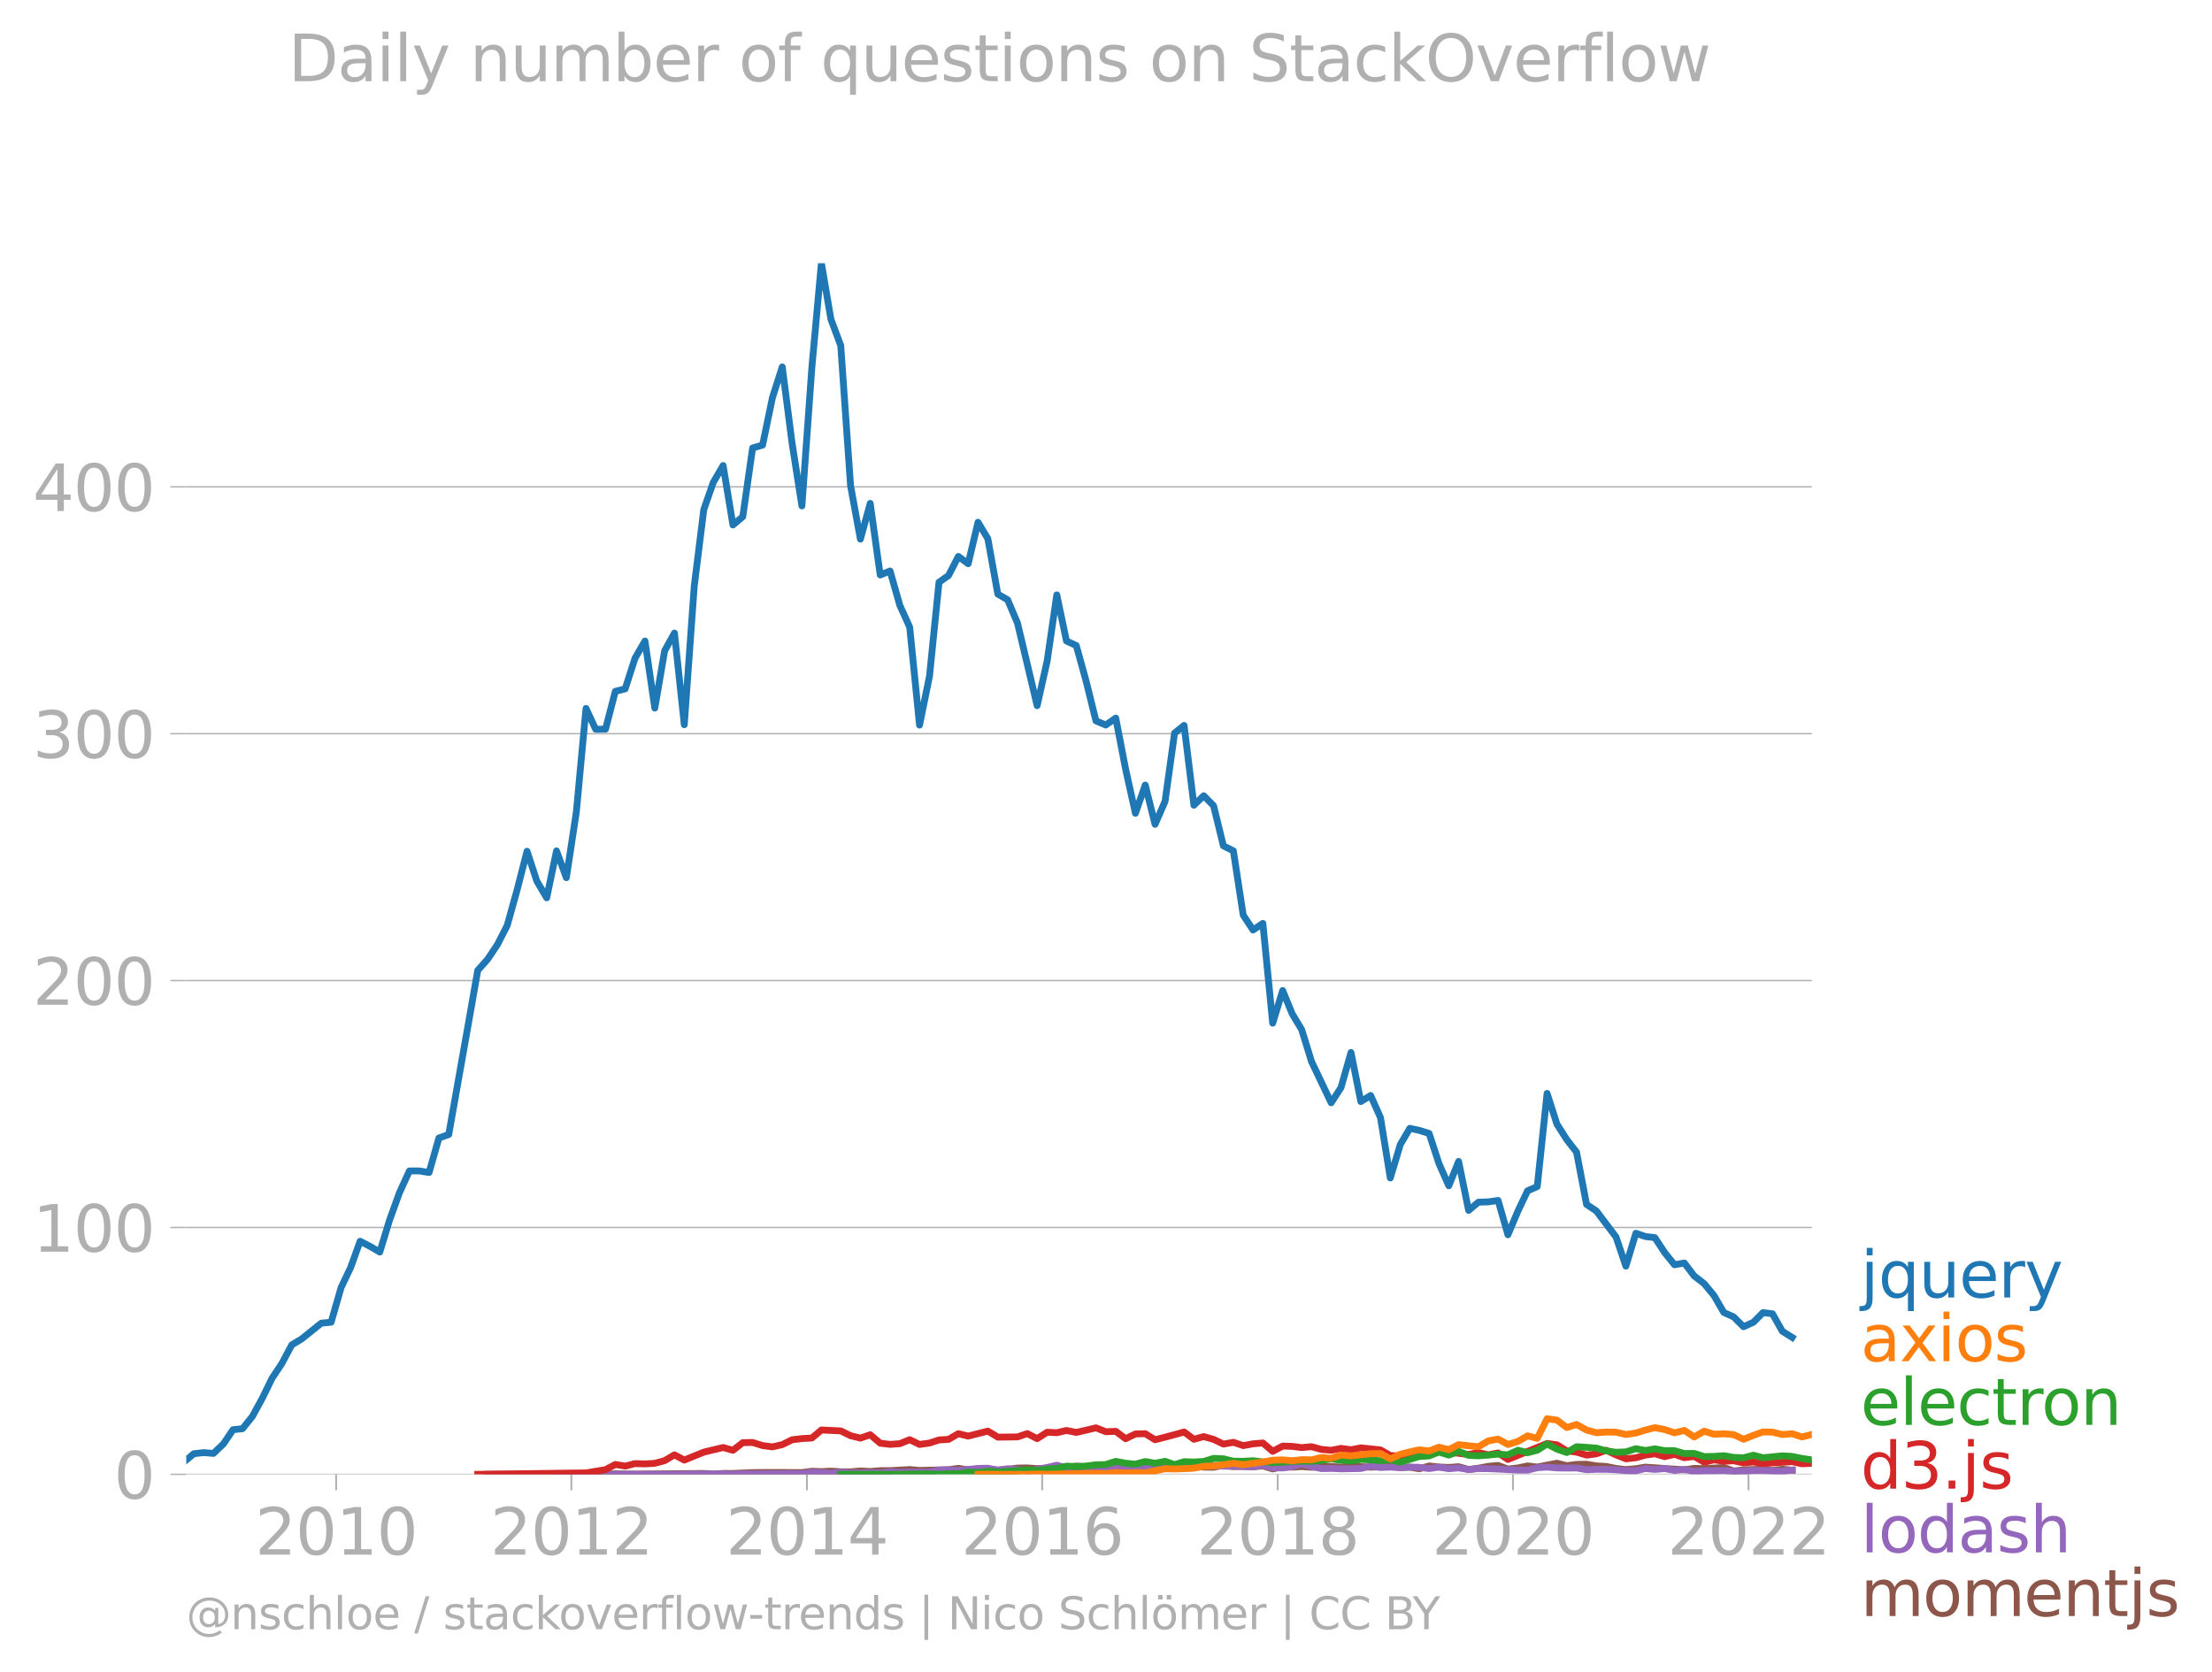 <svg xmlns:xlink="http://www.w3.org/1999/xlink" width="647.939" height="489.969" viewBox="0 0 485.954 367.477" xmlns="http://www.w3.org/2000/svg"><defs><style>*{stroke-linejoin:round;stroke-linecap:butt}</style></defs><g id="figure_1"><path d="M0 367.477h485.954V0H0v367.477z" style="fill:none" id="patch_1"/><g id="axes_1"><path d="M40.922 323.95h357.12V57.838H40.923V323.95z" style="fill:none" id="patch_2"/><g id="matplotlib.axis_1"><g id="xtick_1"><g id="line2d_1"><defs><path id="mb48835be8b" d="M0 0v3.5" style="stroke:#b0b0b0;stroke-width:.4"/></defs><use xlink:href="#mb48835be8b" x="73.842" y="323.95" style="fill:#b0b0b0;stroke:#b0b0b0;stroke-width:.4"/></g><g style="fill:#b0b0b0" transform="matrix(.14 0 0 -.14 56.027 341.588)" id="text_1"><defs><path id="DejaVuSans-32" d="M1228 531h2203V0H469v531q359 372 979 998 621 627 780 809 303 340 423 576 121 236 121 464 0 372-261 606-261 235-680 235-297 0-627-103-329-103-704-313v638q381 153 712 231 332 78 607 78 725 0 1156-363 431-362 431-968 0-288-108-546-107-257-392-607-78-91-497-524-418-433-1181-1211z" transform="scale(.016)"/><path id="DejaVuSans-30" d="M2034 4250q-487 0-733-480-245-479-245-1442 0-959 245-1439 246-480 733-480 491 0 736 480 246 480 246 1439 0 963-246 1442-245 480-736 480zm0 500q785 0 1199-621 414-620 414-1801 0-1178-414-1799Q2819-91 2034-91q-784 0-1198 620-414 621-414 1799 0 1181 414 1801 414 621 1198 621z" transform="scale(.016)"/><path id="DejaVuSans-31" d="M794 531h1031v3560L703 3866v575l1116 225h631V531h1031V0H794v531z" transform="scale(.016)"/></defs><use xlink:href="#DejaVuSans-32"/><use xlink:href="#DejaVuSans-30" x="63.623"/><use xlink:href="#DejaVuSans-31" x="127.246"/><use xlink:href="#DejaVuSans-30" x="190.869"/></g></g><g id="xtick_2"><use xlink:href="#mb48835be8b" x="125.521" y="323.95" style="fill:#b0b0b0;stroke:#b0b0b0;stroke-width:.4" id="line2d_2"/><g style="fill:#b0b0b0" transform="matrix(.14 0 0 -.14 107.706 341.588)" id="text_2"><use xlink:href="#DejaVuSans-32"/><use xlink:href="#DejaVuSans-30" x="63.623"/><use xlink:href="#DejaVuSans-31" x="127.246"/><use xlink:href="#DejaVuSans-32" x="190.869"/></g></g><g id="xtick_3"><use xlink:href="#mb48835be8b" x="177.272" y="323.95" style="fill:#b0b0b0;stroke:#b0b0b0;stroke-width:.4" id="line2d_3"/><g style="fill:#b0b0b0" transform="matrix(.14 0 0 -.14 159.457 341.588)" id="text_3"><defs><path id="DejaVuSans-34" d="M2419 4116 825 1625h1594v2491zm-166 550h794V1625h666v-525h-666V0h-628v1100H313v609l1940 2957z" transform="scale(.016)"/></defs><use xlink:href="#DejaVuSans-32"/><use xlink:href="#DejaVuSans-30" x="63.623"/><use xlink:href="#DejaVuSans-31" x="127.246"/><use xlink:href="#DejaVuSans-34" x="190.869"/></g></g><g id="xtick_4"><use xlink:href="#mb48835be8b" x="228.951" y="323.95" style="fill:#b0b0b0;stroke:#b0b0b0;stroke-width:.4" id="line2d_4"/><g style="fill:#b0b0b0" transform="matrix(.14 0 0 -.14 211.136 341.588)" id="text_4"><defs><path id="DejaVuSans-36" d="M2113 2584q-425 0-674-291-248-290-248-796 0-503 248-796 249-292 674-292t673 292q248 293 248 796 0 506-248 796-248 291-673 291zm1253 1979v-575q-238 112-480 171-242 60-480 60-625 0-955-422-329-422-376-1275 184 272 462 417 279 145 613 145 703 0 1111-427 408-426 408-1160 0-719-425-1154Q2819-91 2113-91q-810 0-1238 620-428 621-428 1799 0 1106 525 1764t1409 658q238 0 480-47t505-140z" transform="scale(.016)"/></defs><use xlink:href="#DejaVuSans-32"/><use xlink:href="#DejaVuSans-30" x="63.623"/><use xlink:href="#DejaVuSans-31" x="127.246"/><use xlink:href="#DejaVuSans-36" x="190.869"/></g></g><g id="xtick_5"><use xlink:href="#mb48835be8b" x="280.702" y="323.95" style="fill:#b0b0b0;stroke:#b0b0b0;stroke-width:.4" id="line2d_5"/><g style="fill:#b0b0b0" transform="matrix(.14 0 0 -.14 262.887 341.588)" id="text_5"><defs><path id="DejaVuSans-38" d="M2034 2216q-450 0-708-241-257-241-257-662 0-422 257-663 258-241 708-241t709 242q260 243 260 662 0 421-258 662-257 241-711 241zm-631 268q-406 100-633 378-226 279-226 679 0 559 398 884 399 325 1092 325 697 0 1094-325t397-884q0-400-227-679-226-278-629-378 456-106 710-416 255-309 255-755 0-679-414-1042Q2806-91 2034-91q-771 0-1186 362-414 363-414 1042 0 446 256 755 257 310 713 416zm-231 997q0-362 226-565 227-203 636-203 407 0 636 203 230 203 230 565 0 363-230 566-229 203-636 203-409 0-636-203-226-203-226-566z" transform="scale(.016)"/></defs><use xlink:href="#DejaVuSans-32"/><use xlink:href="#DejaVuSans-30" x="63.623"/><use xlink:href="#DejaVuSans-31" x="127.246"/><use xlink:href="#DejaVuSans-38" x="190.869"/></g></g><g id="xtick_6"><use xlink:href="#mb48835be8b" x="332.381" y="323.95" style="fill:#b0b0b0;stroke:#b0b0b0;stroke-width:.4" id="line2d_6"/><g style="fill:#b0b0b0" transform="matrix(.14 0 0 -.14 314.566 341.588)" id="text_6"><use xlink:href="#DejaVuSans-32"/><use xlink:href="#DejaVuSans-30" x="63.623"/><use xlink:href="#DejaVuSans-32" x="127.246"/><use xlink:href="#DejaVuSans-30" x="190.869"/></g></g><g id="xtick_7"><use xlink:href="#mb48835be8b" x="384.131" y="323.95" style="fill:#b0b0b0;stroke:#b0b0b0;stroke-width:.4" id="line2d_7"/><g style="fill:#b0b0b0" transform="matrix(.14 0 0 -.14 366.316 341.588)" id="text_7"><use xlink:href="#DejaVuSans-32"/><use xlink:href="#DejaVuSans-30" x="63.623"/><use xlink:href="#DejaVuSans-32" x="127.246"/><use xlink:href="#DejaVuSans-32" x="190.869"/></g></g></g><g id="matplotlib.axis_2"><g id="ytick_1"><path d="M40.922 323.95h357.12" clip-path="url(#pd3f94ca388)" style="fill:none;stroke:#b0b0b0;stroke-width:.3;stroke-linecap:square" id="line2d_8"/><g id="line2d_9"><defs><path id="m73b6260cdd" d="M0 0h-3.5" style="stroke:#b0b0b0;stroke-width:.3"/></defs><use xlink:href="#m73b6260cdd" x="40.922" y="323.95" style="fill:#b0b0b0;stroke:#b0b0b0;stroke-width:.3"/></g><use xlink:href="#DejaVuSans-30" style="fill:#b0b0b0" transform="matrix(.14 0 0 -.14 25.015 329.269)" id="text_8"/></g><g id="ytick_2"><path d="M40.922 269.705h357.12" clip-path="url(#pd3f94ca388)" style="fill:none;stroke:#b0b0b0;stroke-width:.3;stroke-linecap:square" id="line2d_10"/><use xlink:href="#m73b6260cdd" x="40.922" y="269.705" style="fill:#b0b0b0;stroke:#b0b0b0;stroke-width:.3" id="line2d_11"/><g style="fill:#b0b0b0" transform="matrix(.14 0 0 -.14 7.2 275.023)" id="text_9"><use xlink:href="#DejaVuSans-31"/><use xlink:href="#DejaVuSans-30" x="63.623"/><use xlink:href="#DejaVuSans-30" x="127.246"/></g></g><g id="ytick_3"><path d="M40.922 215.46h357.12" clip-path="url(#pd3f94ca388)" style="fill:none;stroke:#b0b0b0;stroke-width:.3;stroke-linecap:square" id="line2d_12"/><use xlink:href="#m73b6260cdd" x="40.922" y="215.459" style="fill:#b0b0b0;stroke:#b0b0b0;stroke-width:.3" id="line2d_13"/><g style="fill:#b0b0b0" transform="matrix(.14 0 0 -.14 7.2 220.778)" id="text_10"><use xlink:href="#DejaVuSans-32"/><use xlink:href="#DejaVuSans-30" x="63.623"/><use xlink:href="#DejaVuSans-30" x="127.246"/></g></g><g id="ytick_4"><path d="M40.922 161.214h357.12" clip-path="url(#pd3f94ca388)" style="fill:none;stroke:#b0b0b0;stroke-width:.3;stroke-linecap:square" id="line2d_14"/><use xlink:href="#m73b6260cdd" x="40.922" y="161.214" style="fill:#b0b0b0;stroke:#b0b0b0;stroke-width:.3" id="line2d_15"/><g style="fill:#b0b0b0" transform="matrix(.14 0 0 -.14 7.2 166.533)" id="text_11"><defs><path id="DejaVuSans-33" d="M2597 2516q453-97 707-404 255-306 255-756 0-690-475-1069Q2609-91 1734-91q-293 0-604 58T488 141v609q262-153 574-231 313-78 654-78 593 0 904 234t311 681q0 413-289 645-289 233-804 233h-544v519h569q465 0 712 186t247 536q0 359-255 551-254 193-729 193-260 0-557-57-297-56-653-174v562q360 100 674 150t592 50q719 0 1137-327 419-326 419-882 0-388-222-655t-631-370z" transform="scale(.016)"/></defs><use xlink:href="#DejaVuSans-33"/><use xlink:href="#DejaVuSans-30" x="63.623"/><use xlink:href="#DejaVuSans-30" x="127.246"/></g></g><g id="ytick_5"><path d="M40.922 106.969h357.12" clip-path="url(#pd3f94ca388)" style="fill:none;stroke:#b0b0b0;stroke-width:.3;stroke-linecap:square" id="line2d_16"/><use xlink:href="#m73b6260cdd" x="40.922" y="106.969" style="fill:#b0b0b0;stroke:#b0b0b0;stroke-width:.3" id="line2d_17"/><g style="fill:#b0b0b0" transform="matrix(.14 0 0 -.14 7.2 112.287)" id="text_12"><use xlink:href="#DejaVuSans-34"/><use xlink:href="#DejaVuSans-30" x="63.623"/><use xlink:href="#DejaVuSans-30" x="127.246"/></g></g></g><path d="m107.115 323.95 15.15-.018 10.76-.018 2.16-.07 4.318.053 15.115-.14 2.088.14 2.16-.146 2.158.006 4.319-.192 4.354-.031 6.477.03 2.195-.297 2.088.082 2.089-.1 2.159.14 2.16.018 2.158-.199 2.16.112 2.194-.175 2.16-.009 4.318-.235 2.16.191 6.37-.157 2.16-.305 2.159.34 2.16-.16 2.158.02 2.195.175 2.16-.158 2.158-.28 2.16-.028 2.159.15 2.194-.104 2.124.168 4.283-.34 2.16.207 2.159.046 2.159-.256 2.195-.053 2.159.092 4.318-.253 2.16.599 2.194-.49 2.088-.254 2.089.131 2.16-.149 2.158.342 2.16.02 2.159-.423 2.194.28 2.16-.11 2.159.163 2.159-.218 2.16.673 2.194-.49 2.088.11 2.089-.145 2.159.16 2.16-.143 2.158-.02 2.16.125 2.194-.227 4.319.245 4.318-.14 2.195.21 2.088-.064 2.088.344 2.16-.62 2.159.235 2.16.09 2.158-.16 2.195.612 2.16-.288 2.158-.412 2.16-.185 2.159.798 2.194-.263 2.124-.434 2.124.242 4.318-.84 2.16.551 2.159-.288 2.195-.035 2.159.36 2.159.13 2.16.43 2.158.252 2.195-.193 2.088-.346 8.566.594 2.16-.318 2.194.053 4.319-.245 2.159.763 2.16-.238 4.282-.163 2.089.285 2.159-.263 2.16.193h0" clip-path="url(#pd3f94ca388)" style="fill:none;stroke:#8c564b;stroke-width:1.5;stroke-linecap:square" id="line2d_18"/><path d="m122.265 323.95 2.159-.018h2.195l2.123.018H143.857l2.16-.018 2.158.018 2.16-.018 2.194-.052 2.089-.008 2.088-.01 2.16-.02 2.158.09 2.16-.109 2.159.022 2.194.017 2.16-.039 2.159.004 2.16-.04 2.158.023 2.195-.333 2.088.105 2.089.123 2.159-.207 2.16.137 2.158.026 2.16-.096 2.194.052 2.16-.246 2.159.159 2.159-.086 2.16.033 2.194-.052 2.088-.424 2.089-.049 2.159.13 2.159-.2 2.16-.234 2.158-.046 2.195.438 2.16-.32 2.158.215 2.16.255 2.159-.29 2.194-.455 2.124-.497 2.124.584 2.16-.408 2.159.233 2.159-.161 2.159.336 2.195-.192 2.159.109 2.159-.162 2.16-.11 2.158.163 2.195.192 2.088-.461 2.089-.046 2.16.17 2.158-.1 2.16-.098 2.159.168h2.194l2.16.103 2.159.037 2.159-.38 2.16.59 2.194.035 2.088-.286 2.089-.624 2.159.592 2.16.458 2.158-.042 2.16.094 2.194-.035 2.16-.041 2.159-.501 2.159.284 2.159-.092 2.195.123 2.088-.138 2.088.068 2.16.274 2.159-.327 2.16.363 2.158-.188 2.195.368 2.16-.216 2.158.023 2.16.086 2.159.124 2.194.105 2.124.011 2.124-.536 2.16-.138 2.158.19 2.16.027 2.159-.026 2.195.385 2.159-.088h2.159l2.16.108 2.158.172 2.195.035 2.088-.49 2.089.193 2.16-.18 2.158.407 2.16-.227 2.159.437 2.194-.157 2.16.01 2.159-.045 2.159.17 2.16-.03 2.194-.14 2.088-.013 2.089.083 2.159.083 2.16-.258" clip-path="url(#pd3f94ca388)" style="fill:none;stroke:#9467bd;stroke-width:1.5;stroke-linecap:square" id="line2d_19"/><path d="m104.956 323.95 17.309-.235 6.477-.083 4.283-.713 2.16-1.139 2.159.362 2.16-.554 2.194.07 2.159-.131 2.16-.587 2.158-1.276 2.16 1.154 4.283-1.75 4.247-1.013 2.16.61 2.159-1.677 2.159-.038 2.194.683 2.16.278 2.159-.488 2.16-1.068 2.158-.262 2.195-.122 2.088-1.766 4.248.198 2.16 1.06 2.158.53 2.16-.74 2.194 1.855 2.16.26 2.159-.155 2.159-.876 2.16 1.05 2.194-.314 2.088-.679 2.089-.126 2.159-1.25 2.159.533 4.318-1.103 2.195 1.33 4.318-.052 2.16-.727 2.159 1.111 2.194-1.417 2.124.11 2.124-.495 2.16.438 4.318-1.012 2.159.854 2.195-.087 2.159 1.62 2.159-1.043 2.16-.06 2.158 1.337 4.283-1.123 2.089-.591 2.16 1.606 2.158-.591 2.16.61 2.159 1.034 2.194-.385 2.16.724 2.159-.391 2.159-.187 2.16 1.832 2.194-1.155 2.088.07 2.089.262 2.159-.196 2.16.599 2.158.197 2.16-.425 2.194.298 2.16-.416 4.318.453 2.159 1.24 2.195.105 2.088-.45 2.088.275 2.16-.501 2.159-.776 2.16.613 4.353.49 2.16-.4 2.158.487 2.16-.414 2.159 1.429 8.601-3.509 2.16.289 2.159 1.339 2.159.27 2.195.666 2.159-.286 2.159-.782 2.16 1.018 2.158.855 2.195-.228 2.088-.584 2.089-.29 2.16.626 2.158-.504 2.16.74 2.159-.285 2.194 1.277 2.16-.523 2.159.313 2.159-.114 2.16.482 2.194-.21 2.088.329 6.407-.4 2.16.468 2.159-.117h0" clip-path="url(#pd3f94ca388)" style="fill:none;stroke:#d62728;stroke-width:1.5;stroke-linecap:square" id="line2d_20"/><g style="fill:#1f77b4" transform="matrix(.14 0 0 -.14 408.756 285.09)" id="text_13"><defs><path id="DejaVuSans-6a" d="M603 3500h575V-63q0-668-255-968-254-300-820-300h-219v487H38q328 0 446 152Q603-541 603-63v3563zm0 1363h575v-729H603v729z" transform="scale(.016)"/><path id="DejaVuSans-71" d="M947 1747q0-634 261-995t717-361q456 0 718 361 263 361 263 995t-263 995q-262 361-718 361t-717-361q-261-361-261-995zM2906 525q-181-312-458-464-276-152-664-152-634 0-1033 506-398 507-398 1332t398 1331q399 506 1033 506 388 0 664-152 277-151 458-463v531h575v-4831h-575V525z" transform="scale(.016)"/><path id="DejaVuSans-75" d="M544 1381v2119h575V1403q0-497 193-746 194-248 582-248 465 0 735 297 271 297 271 810v1984h575V0h-575v538q-209-319-486-474-276-155-642-155-603 0-916 375-312 375-312 1097zm1447 2203z" transform="scale(.016)"/><path id="DejaVuSans-65" d="M3597 1894v-281H953q38-594 358-905t892-311q331 0 642 81t618 244V178Q3153 47 2828-22t-659-69q-838 0-1327 487-489 488-489 1320 0 859 464 1363 464 505 1252 505 706 0 1117-455 411-454 411-1235zm-575 169q-6 471-264 752-258 282-683 282-481 0-770-272t-333-766l2050 4z" transform="scale(.016)"/><path id="DejaVuSans-72" d="M2631 2963q-97 56-211 82-114 27-251 27-488 0-749-317t-261-911V0H581v3500h578v-544q182 319 472 473 291 155 707 155 59 0 131-8 72-7 159-23l3-590z" transform="scale(.016)"/><path id="DejaVuSans-79" d="M2059-325q-243-625-475-815-231-191-618-191H506v481h338q237 0 368 113 132 112 291 531l103 262L191 3500h609L1894 763l1094 2737h609L2059-325z" transform="scale(.016)"/></defs><use xlink:href="#DejaVuSans-6a"/><use xlink:href="#DejaVuSans-71" x="27.783"/><use xlink:href="#DejaVuSans-75" x="91.26"/><use xlink:href="#DejaVuSans-65" x="154.639"/><use xlink:href="#DejaVuSans-72" x="216.162"/><use xlink:href="#DejaVuSans-79" x="257.275"/></g><g style="fill:#ff7f0e" transform="matrix(.14 0 0 -.14 408.756 299.09)" id="text_14"><defs><path id="DejaVuSans-61" d="M2194 1759q-697 0-966-159t-269-544q0-306 202-486 202-179 548-179 479 0 768 339t289 901v128h-572zm1147 238V0h-575v531q-197-318-491-470T1556-91q-537 0-855 302-317 302-317 808 0 590 395 890 396 300 1180 300h807v57q0 397-261 614t-733 217q-300 0-585-72-284-72-546-216v532q315 122 612 182 297 61 578 61 760 0 1135-394 375-393 375-1193z" transform="scale(.016)"/><path id="DejaVuSans-78" d="M3513 3500 2247 1797 3578 0h-678L1881 1375 863 0H184l1360 1831L300 3500h678l928-1247 928 1247h679z" transform="scale(.016)"/><path id="DejaVuSans-69" d="M603 3500h575V0H603v3500zm0 1363h575v-729H603v729z" transform="scale(.016)"/><path id="DejaVuSans-6f" d="M1959 3097q-462 0-731-361t-269-989q0-628 267-989 268-361 733-361 460 0 728 362 269 363 269 988 0 622-269 986-268 364-728 364zm0 487q750 0 1178-488 429-487 429-1349 0-859-429-1349Q2709-91 1959-91q-753 0-1180 489-426 490-426 1349 0 862 426 1349 427 488 1180 488z" transform="scale(.016)"/><path id="DejaVuSans-73" d="M2834 3397v-544q-243 125-506 187-262 63-544 63-428 0-642-131t-214-394q0-200 153-314t616-217l197-44q612-131 870-370t258-667q0-488-386-773Q2250-91 1575-91q-281 0-586 55T347 128v594q319-166 628-249 309-82 613-82 406 0 624 139 219 139 219 392 0 234-158 359-157 125-692 241l-200 47q-534 112-772 345-237 233-237 639 0 494 350 762 350 269 994 269 318 0 599-47 282-46 519-140z" transform="scale(.016)"/></defs><use xlink:href="#DejaVuSans-61"/><use xlink:href="#DejaVuSans-78" x="61.279"/><use xlink:href="#DejaVuSans-69" x="120.459"/><use xlink:href="#DejaVuSans-6f" x="148.242"/><use xlink:href="#DejaVuSans-73" x="209.424"/></g><g style="fill:#2ca02c" transform="matrix(.14 0 0 -.14 408.756 313.09)" id="text_15"><defs><path id="DejaVuSans-6c" d="M603 4863h575V0H603v4863z" transform="scale(.016)"/><path id="DejaVuSans-63" d="M3122 3366v-538q-244 135-489 202t-495 67q-560 0-870-355-309-354-309-995t309-996q310-354 870-354 250 0 495 67t489 202V134Q2881 22 2623-34q-257-57-548-57-791 0-1257 497-465 497-465 1341 0 856 470 1346 471 491 1290 491 265 0 518-55 253-54 491-163z" transform="scale(.016)"/><path id="DejaVuSans-74" d="M1172 4494v-994h1184v-447H1172V1153q0-428 117-550t477-122h590V0h-590q-666 0-919 248-253 249-253 905v1900H172v447h422v994h578z" transform="scale(.016)"/><path id="DejaVuSans-6e" d="M3513 2113V0h-575v2094q0 497-194 743-194 247-581 247-466 0-735-297-269-296-269-809V0H581v3500h578v-544q207 316 486 472 280 156 646 156 603 0 912-373 310-373 310-1098z" transform="scale(.016)"/></defs><use xlink:href="#DejaVuSans-65"/><use xlink:href="#DejaVuSans-6c" x="61.523"/><use xlink:href="#DejaVuSans-65" x="89.307"/><use xlink:href="#DejaVuSans-63" x="150.83"/><use xlink:href="#DejaVuSans-74" x="205.811"/><use xlink:href="#DejaVuSans-72" x="245.02"/><use xlink:href="#DejaVuSans-6f" x="283.883"/><use xlink:href="#DejaVuSans-6e" x="345.064"/></g><g style="fill:#d62728" transform="matrix(.14 0 0 -.14 408.756 327.09)" id="text_16"><defs><path id="DejaVuSans-64" d="M2906 2969v1894h575V0h-575v525q-181-312-458-464-276-152-664-152-634 0-1033 506-398 507-398 1332t398 1331q399 506 1033 506 388 0 664-152 277-151 458-463zM947 1747q0-634 261-995t717-361q456 0 718 361 263 361 263 995t-263 995q-262 361-718 361t-717-361q-261-361-261-995z" transform="scale(.016)"/><path id="DejaVuSans-2e" d="M684 794h660V0H684v794z" transform="scale(.016)"/></defs><use xlink:href="#DejaVuSans-64"/><use xlink:href="#DejaVuSans-33" x="63.477"/><use xlink:href="#DejaVuSans-2e" x="127.1"/><use xlink:href="#DejaVuSans-6a" x="158.887"/><use xlink:href="#DejaVuSans-73" x="186.67"/></g><g style="fill:#9467bd" transform="matrix(.14 0 0 -.14 408.756 341.09)" id="text_17"><defs><path id="DejaVuSans-68" d="M3513 2113V0h-575v2094q0 497-194 743-194 247-581 247-466 0-735-297-269-296-269-809V0H581v4863h578V2956q207 316 486 472 280 156 646 156 603 0 912-373 310-373 310-1098z" transform="scale(.016)"/></defs><use xlink:href="#DejaVuSans-6c"/><use xlink:href="#DejaVuSans-6f" x="27.783"/><use xlink:href="#DejaVuSans-64" x="88.965"/><use xlink:href="#DejaVuSans-61" x="152.441"/><use xlink:href="#DejaVuSans-73" x="213.721"/><use xlink:href="#DejaVuSans-68" x="265.82"/></g><g style="fill:#8c564b" transform="matrix(.14 0 0 -.14 408.756 355.09)" id="text_18"><defs><path id="DejaVuSans-6d" d="M3328 2828q216 388 516 572t706 184q547 0 844-383 297-382 297-1088V0h-578v2094q0 503-179 746-178 244-543 244-447 0-707-297-259-296-259-809V0h-578v2094q0 506-178 748t-550 242q-441 0-701-298-259-298-259-808V0H581v3500h578v-544q197 322 472 475t653 153q382 0 649-194 267-193 395-562z" transform="scale(.016)"/></defs><use xlink:href="#DejaVuSans-6d"/><use xlink:href="#DejaVuSans-6f" x="97.412"/><use xlink:href="#DejaVuSans-6d" x="158.594"/><use xlink:href="#DejaVuSans-65" x="256.006"/><use xlink:href="#DejaVuSans-6e" x="317.529"/><use xlink:href="#DejaVuSans-74" x="380.908"/><use xlink:href="#DejaVuSans-6a" x="420.117"/><use xlink:href="#DejaVuSans-73" x="447.9"/></g><g style="fill:#b0b0b0" transform="matrix(.097 0 0 -.097 40.922 357.986)" id="text_19"><defs><path id="DejaVuSans-40" d="M2381 1678q0-447 222-702 222-254 610-254 384 0 604 256 221 256 221 700 0 438-225 695-225 258-607 258-378 0-602-256-223-256-223-697zm1703-934q-187-241-429-355t-564-114q-538 0-874 389t-336 1014q0 625 337 1015 338 391 873 391 322 0 565-117 244-117 428-354v409h447V722q457 69 714 417 258 349 258 902 0 334-99 628-98 294-298 544-325 409-792 626t-1017 217q-384 0-738-102-353-101-653-301-490-319-767-836-276-517-276-1120 0-497 179-932 180-434 521-765 328-325 759-495 431-171 922-171 403 0 792 136t714 389l281-347q-390-303-851-464t-936-161q-578 0-1091 205-512 205-912 595Q841 78 631 592q-209 514-209 1105 0 569 212 1084 213 516 607 907 403 396 931 607t1119 211q662 0 1229-272 568-271 952-771 234-307 357-666 124-359 124-744 0-822-497-1297T4084 263v481z" transform="scale(.016)"/><path id="DejaVuSans-2f" d="M1625 4666h531L531-594H0l1625 5260z" transform="scale(.016)"/><path id="DejaVuSans-6b" d="M581 4863h578V1991l1716 1509h734L1753 1863 3688 0h-750L1159 1709V0H581v4863z" transform="scale(.016)"/><path id="DejaVuSans-76" d="M191 3500h609L1894 563l1094 2937h609L2284 0h-781L191 3500z" transform="scale(.016)"/><path id="DejaVuSans-66" d="M2375 4863v-479h-550q-309 0-430-125-120-125-120-450v-309h947v-447h-947V0H697v3053H147v447h550v244q0 584 272 851 272 268 862 268h544z" transform="scale(.016)"/><path id="DejaVuSans-77" d="M269 3500h575l719-2731 715 2731h678l719-2731 716 2731h575L4050 0h-678l-753 2869L1863 0h-679L269 3500z" transform="scale(.016)"/><path id="DejaVuSans-2d" d="M313 2009h1684v-512H313v512z" transform="scale(.016)"/><path id="DejaVuSans-7c" d="M1344 4891v-6400H813v6400h531z" transform="scale(.016)"/><path id="DejaVuSans-4e" d="M628 4666h850L3547 763v3903h612V0h-850L1241 3903V0H628v4666z" transform="scale(.016)"/><path id="DejaVuSans-53" d="M3425 4513v-616q-359 172-678 256-319 85-616 85-515 0-795-200t-280-569q0-310 186-468 186-157 705-254l381-78q706-135 1042-474t336-907q0-679-455-1029Q2797-91 1919-91q-331 0-705 75-373 75-773 222v650q384-215 753-325 369-109 725-109 540 0 834 212 294 213 294 607 0 343-211 537t-692 291l-385 75q-706 140-1022 440-315 300-315 835 0 619 436 975t1201 356q329 0 669-60 341-59 697-177z" transform="scale(.016)"/><path id="DejaVuSans-f6" d="M1959 3097q-462 0-731-361t-269-989q0-628 267-989 268-361 733-361 460 0 728 362 269 363 269 988 0 622-269 986-268 364-728 364zm0 487q750 0 1178-488 429-487 429-1349 0-859-429-1349Q2709-91 1959-91q-753 0-1180 489-426 490-426 1349 0 862 426 1349 427 488 1180 488zm295 1266h634v-631h-634v631zm-1222 0h634v-631h-634v631z" transform="scale(.016)"/><path id="DejaVuSans-43" d="M4122 4306v-665q-319 297-680 443-361 147-767 147-800 0-1225-489t-425-1414q0-922 425-1411t1225-489q406 0 767 147t680 444V359q-331-225-702-338-370-112-782-112-1060 0-1670 648-609 649-609 1771 0 1125 609 1773 610 649 1670 649 418 0 788-111 371-111 696-333z" transform="scale(.016)"/><path id="DejaVuSans-42" d="M1259 2228V519h1013q509 0 754 211 246 211 246 645 0 438-246 645-245 208-754 208H1259zm0 1919V2741h935q462 0 688 173 227 174 227 530 0 353-227 528-226 175-688 175h-935zm-631 519h1613q722 0 1112-300 391-300 391-853 0-429-200-682t-588-315q466-100 724-418 258-317 258-792 0-625-425-966Q3088 0 2303 0H628v4666z" transform="scale(.016)"/><path id="DejaVuSans-59" d="M-13 4666h679l1293-1919 1285 1919h678L2272 2222V0h-634v2222L-13 4666z" transform="scale(.016)"/></defs><use xlink:href="#DejaVuSans-40"/><use xlink:href="#DejaVuSans-6e" x="100"/><use xlink:href="#DejaVuSans-73" x="163.379"/><use xlink:href="#DejaVuSans-63" x="215.479"/><use xlink:href="#DejaVuSans-68" x="270.459"/><use xlink:href="#DejaVuSans-6c" x="333.838"/><use xlink:href="#DejaVuSans-6f" x="361.621"/><use xlink:href="#DejaVuSans-65" x="422.803"/><use xlink:href="#DejaVuSans-20" x="484.326"/><use xlink:href="#DejaVuSans-2f" x="516.113"/><use xlink:href="#DejaVuSans-20" x="549.805"/><use xlink:href="#DejaVuSans-73" x="581.592"/><use xlink:href="#DejaVuSans-74" x="633.691"/><use xlink:href="#DejaVuSans-61" x="672.9"/><use xlink:href="#DejaVuSans-63" x="734.18"/><use xlink:href="#DejaVuSans-6b" x="789.16"/><use xlink:href="#DejaVuSans-6f" x="843.445"/><use xlink:href="#DejaVuSans-76" x="904.627"/><use xlink:href="#DejaVuSans-65" x="963.807"/><use xlink:href="#DejaVuSans-72" x="1025.33"/><use xlink:href="#DejaVuSans-66" x="1066.443"/><use xlink:href="#DejaVuSans-6c" x="1101.648"/><use xlink:href="#DejaVuSans-6f" x="1129.432"/><use xlink:href="#DejaVuSans-77" x="1190.613"/><use xlink:href="#DejaVuSans-2d" x="1272.4"/><use xlink:href="#DejaVuSans-74" x="1308.484"/><use xlink:href="#DejaVuSans-72" x="1347.693"/><use xlink:href="#DejaVuSans-65" x="1386.557"/><use xlink:href="#DejaVuSans-6e" x="1448.08"/><use xlink:href="#DejaVuSans-64" x="1511.459"/><use xlink:href="#DejaVuSans-73" x="1574.936"/><use xlink:href="#DejaVuSans-20" x="1627.035"/><use xlink:href="#DejaVuSans-7c" x="1658.822"/><use xlink:href="#DejaVuSans-20" x="1692.514"/><use xlink:href="#DejaVuSans-4e" x="1724.301"/><use xlink:href="#DejaVuSans-69" x="1799.105"/><use xlink:href="#DejaVuSans-63" x="1826.889"/><use xlink:href="#DejaVuSans-6f" x="1881.869"/><use xlink:href="#DejaVuSans-20" x="1943.051"/><use xlink:href="#DejaVuSans-53" x="1974.838"/><use xlink:href="#DejaVuSans-63" x="2038.314"/><use xlink:href="#DejaVuSans-68" x="2093.295"/><use xlink:href="#DejaVuSans-6c" x="2156.674"/><use xlink:href="#DejaVuSans-f6" x="2184.457"/><use xlink:href="#DejaVuSans-6d" x="2245.639"/><use xlink:href="#DejaVuSans-65" x="2343.051"/><use xlink:href="#DejaVuSans-72" x="2404.574"/><use xlink:href="#DejaVuSans-20" x="2445.688"/><use xlink:href="#DejaVuSans-7c" x="2477.475"/><use xlink:href="#DejaVuSans-20" x="2511.166"/><use xlink:href="#DejaVuSans-43" x="2542.953"/><use xlink:href="#DejaVuSans-43" x="2612.777"/><use xlink:href="#DejaVuSans-20" x="2682.602"/><use xlink:href="#DejaVuSans-42" x="2714.389"/><use xlink:href="#DejaVuSans-59" x="2777.492"/></g><g style="fill:#b0b0b0" transform="matrix(.14 0 0 -.14 63.337 17.838)" id="text_20"><defs><path id="DejaVuSans-44" d="M1259 4147V519h763q966 0 1414 437 448 438 448 1382 0 937-448 1373t-1414 436h-763zm-631 519h1297q1356 0 1990-564 635-564 635-1764 0-1207-638-1773Q3275 0 1925 0H628v4666z" transform="scale(.016)"/><path id="DejaVuSans-62" d="M3116 1747q0 634-261 995t-717 361q-457 0-718-361t-261-995q0-634 261-995t718-361q456 0 717 361t261 995zM1159 2969q182 312 458 463 277 152 661 152 638 0 1036-506 399-506 399-1331T3314 415Q2916-91 2278-91q-384 0-661 152-276 152-458 464V0H581v4863h578V2969z" transform="scale(.016)"/><path id="DejaVuSans-4f" d="M2522 4238q-688 0-1093-513-404-512-404-1397 0-881 404-1394 405-512 1093-512 687 0 1089 512 402 513 402 1394 0 885-402 1397-402 513-1089 513zm0 512q981 0 1568-658 588-658 588-1764 0-1103-588-1761Q3503-91 2522-91q-984 0-1574 656-589 657-589 1763t589 1764q590 658 1574 658z" transform="scale(.016)"/></defs><use xlink:href="#DejaVuSans-44"/><use xlink:href="#DejaVuSans-61" x="77.002"/><use xlink:href="#DejaVuSans-69" x="138.281"/><use xlink:href="#DejaVuSans-6c" x="166.064"/><use xlink:href="#DejaVuSans-79" x="193.848"/><use xlink:href="#DejaVuSans-20" x="253.027"/><use xlink:href="#DejaVuSans-6e" x="284.814"/><use xlink:href="#DejaVuSans-75" x="348.193"/><use xlink:href="#DejaVuSans-6d" x="411.572"/><use xlink:href="#DejaVuSans-62" x="508.984"/><use xlink:href="#DejaVuSans-65" x="572.461"/><use xlink:href="#DejaVuSans-72" x="633.984"/><use xlink:href="#DejaVuSans-20" x="675.098"/><use xlink:href="#DejaVuSans-6f" x="706.885"/><use xlink:href="#DejaVuSans-66" x="768.066"/><use xlink:href="#DejaVuSans-20" x="803.271"/><use xlink:href="#DejaVuSans-71" x="835.059"/><use xlink:href="#DejaVuSans-75" x="898.535"/><use xlink:href="#DejaVuSans-65" x="961.914"/><use xlink:href="#DejaVuSans-73" x="1023.438"/><use xlink:href="#DejaVuSans-74" x="1075.537"/><use xlink:href="#DejaVuSans-69" x="1114.746"/><use xlink:href="#DejaVuSans-6f" x="1142.529"/><use xlink:href="#DejaVuSans-6e" x="1203.711"/><use xlink:href="#DejaVuSans-73" x="1267.09"/><use xlink:href="#DejaVuSans-20" x="1319.189"/><use xlink:href="#DejaVuSans-6f" x="1350.977"/><use xlink:href="#DejaVuSans-6e" x="1412.158"/><use xlink:href="#DejaVuSans-20" x="1475.537"/><use xlink:href="#DejaVuSans-53" x="1507.324"/><use xlink:href="#DejaVuSans-74" x="1570.801"/><use xlink:href="#DejaVuSans-61" x="1610.01"/><use xlink:href="#DejaVuSans-63" x="1671.289"/><use xlink:href="#DejaVuSans-6b" x="1726.27"/><use xlink:href="#DejaVuSans-4f" x="1784.18"/><use xlink:href="#DejaVuSans-76" x="1862.891"/><use xlink:href="#DejaVuSans-65" x="1922.07"/><use xlink:href="#DejaVuSans-72" x="1983.594"/><use xlink:href="#DejaVuSans-66" x="2024.707"/><use xlink:href="#DejaVuSans-6c" x="2059.912"/><use xlink:href="#DejaVuSans-6f" x="2087.695"/><use xlink:href="#DejaVuSans-77" x="2148.877"/></g><path d="m184.705 323.95 2.16-.035 2.158.035 2.16-.018h2.194l2.16.018 2.159-.018 2.159-.055 2.16-.015 2.194-.017 2.088.085 2.089-.12 2.159-.005 2.159-.345 2.16.092 2.158-.302 2.195.192 2.16-.18 2.158-.117 2.16-.19 2.159.155 2.194-.298 2.124-.172 2.124-.493 2.16.085 2.159-.102 2.159-.278 2.159-.055 2.195-.7 2.159.412 2.159.201 2.16-.58 2.158.388 2.195-.438 2.088.739 2.089-.651 2.16.07 2.158-.123 2.16-.673 2.159.096 2.194.525 2.16.012 2.159-.117 2.159.261 2.16.159 2.194-.14 2.088-.155 2.089-.038 2.159.048 2.16-.223 2.158-.32 2.16.303 2.194.157 2.16-.351 2.159.106 2.159.201 2.159-.236 2.195.543 2.088-.617 2.088-.626 2.16-.13 2.159-.85 2.16.669 2.158-.809 2.195.875 2.16.096 2.158-.166 2.16-.213 2.159.16 2.194-1.014 2.124.55 2.124-.55 2.16-1.37 2.158 1.125 2.16.755 2.159-1.28 2.195.14 2.159.164 2.159.606 2.16.316 2.158-.089 2.195-.7 2.088.385 2.089-.35 2.16.392 2.158.01 2.16.623 2.159-.027 2.194.7 2.16-.04 2.159-.153 2.159.37 2.16.085 2.194-.56 2.088.558 2.089-.208 2.159-.219 2.16.132 2.158.447 2.16.305" clip-path="url(#pd3f94ca388)" style="fill:none;stroke:#2ca02c;stroke-width:1.5;stroke-linecap:square" id="line2d_21"/><path d="m214.863 323.95 2.16-.035 2.194.035h6.478l2.159-.07 2.194.052 2.124-.038 2.124-.067 2.16-.004 2.159-.083 2.159-.007 2.159.042 2.195-.228 2.159.095 2.159-.077 2.16.06 2.158-.463 2.195-.437 2.088.043 2.089-.06 2.16-.114 2.158-.412 2.16-.058 2.159-.274 2.194-.315 2.16.3 2.159-.3 2.159-.297 2.16-.385 2.194-.088 2.088.201 2.089-.236 2.159.037 2.16-.527 2.158.184 2.16-.709 2.194.175 2.16-.244 2.159-.228 2.159-.043 2.159 1.18 2.195-1.015 2.088-.53 2.088-.45 2.16.255 2.159-.832 2.16.542 2.158-1.102 2.195.245 2.16.224 2.158-1.292 2.16-.39 2.159 1.178 2.194-.665 2.124-1.228 2.124.545 2.16-4.313 2.158.306 2.16 1.628 2.159-.665 2.195 1.225 2.159.58 2.159-.143 2.16.034 2.158.509 2.195-.333 2.088-.644 2.089-.528 2.16.417 2.158.72 2.16-.539 2.159 1.449 2.194-1.277 2.16.678 2.159-.1 2.159.172 2.16 1.034 2.194-.874 2.088-.745 2.089.045 2.159.54 2.16-.19 2.158.715 2.16-.558" clip-path="url(#pd3f94ca388)" style="fill:none;stroke:#ff7f0e;stroke-width:1.5;stroke-linecap:square" id="line2d_22"/><path d="m40.922 320.797 1.664-1.38 2.16-.24 2.159.17 2.194-2.1 2.089-3.1 2.088-.224 2.16-2.685 2.158-3.947 2.16-4.425 2.159-3.257 2.195-4.112 2.159-1.292 4.318-3.471 2.16-.206 2.194-7.63 2.088-4.379 2.089-5.787 2.159 1.113 2.16 1.267 2.158-7.053 2.16-5.984 2.194-4.794 2.16.001 2.159.349 2.159-7.581 2.16-.766 4.282-24.177 2.089-11.888 2.159-2.425 2.159-3.227 2.16-4.223 2.158-7.763 2.195-8.54 2.16 6.575 2.159 3.662 2.159-10.316 2.159 5.89 2.195-14.42 2.123-22.774 2.124 4.576 2.16-.015 2.159-8.314 2.159-.546 2.16-6.716 2.194-3.797 2.159 14.744 2.16-12.592 2.158-3.898 2.16 20.137 2.194-30.518 2.089-16.752 2.088-5.978 2.16-3.704 2.158 13.065 2.16-1.818 2.159-15.103 2.194-.63 2.16-10.413 2.159-6.77 2.16 16.77 2.158 13.782 2.195-30.517 2.088-22.813 2.089 12.296 2.159 5.788 2.16 30.802 2.158 11.745 2.16-7.86 2.194 15.73 2.16-.873 2.159 7.558 2.159 4.774 2.16 21.526 2.194-10.762 2.088-20.631 2.089-1.47 2.159-4.195 2.159 1.606 2.16-9.11 2.158 3.598 2.195 12.179 2.16 1.256 2.158 5.113 4.319 18.146 2.194-9.781 2.124-14.567 2.124 10.14 2.16 1.002 2.159 7.817 2.159 8.728 2.159.914 2.195-1.523 2.159 11.187 2.159 9.741 2.16-6.215 2.158 8.63 2.195-5.057 2.088-14.992 2.089-1.684 2.16 17.533 2.158-2.082 2.16 2.19 2.159 8.817 2.194 1.102 2.16 14.112 2.159 3.282 2.159-1.456 2.16 21.929 2.194-7.174 2.088 5.116 2.089 3.475 2.159 7.014 4.318 9.059 2.16-3.351 2.194-7.7 2.16 10.78 2.159-1.33 2.159 4.855 2.159 13.273 2.195-7.35 2.088-3.56 2.088.446 2.16.681 2.159 6.616 2.16 4.884 2.158-5.357 2.195 10.762 2.16-1.807 2.158-.066 2.16-.313 2.159 7.54 2.194-5.197 2.124-4.474 2.124-.915 2.16-20.479 2.158 6.742 2.16 3.402 2.159 2.775 2.195 11.48 2.159 1.44 4.318 5.714 2.16 6.407 2.194-7.227 2.088.718 2.089.244 2.16 3.294 2.158 2.673 2.16-.395 2.159 2.845 2.194 1.697 2.16 2.618 2.159 3.717 2.159.966 2.16 2.166 2.194-.997 2.088-2.109 2.089.254 2.159 3.833 2.16 1.364h0" clip-path="url(#pd3f94ca388)" style="fill:none;stroke:#1f77b4;stroke-width:1.5;stroke-linecap:square" id="line2d_23"/></g></g><defs><clipPath id="pd3f94ca388"><path d="M40.922 57.838h357.12V323.95H40.922z"/></clipPath></defs></svg>